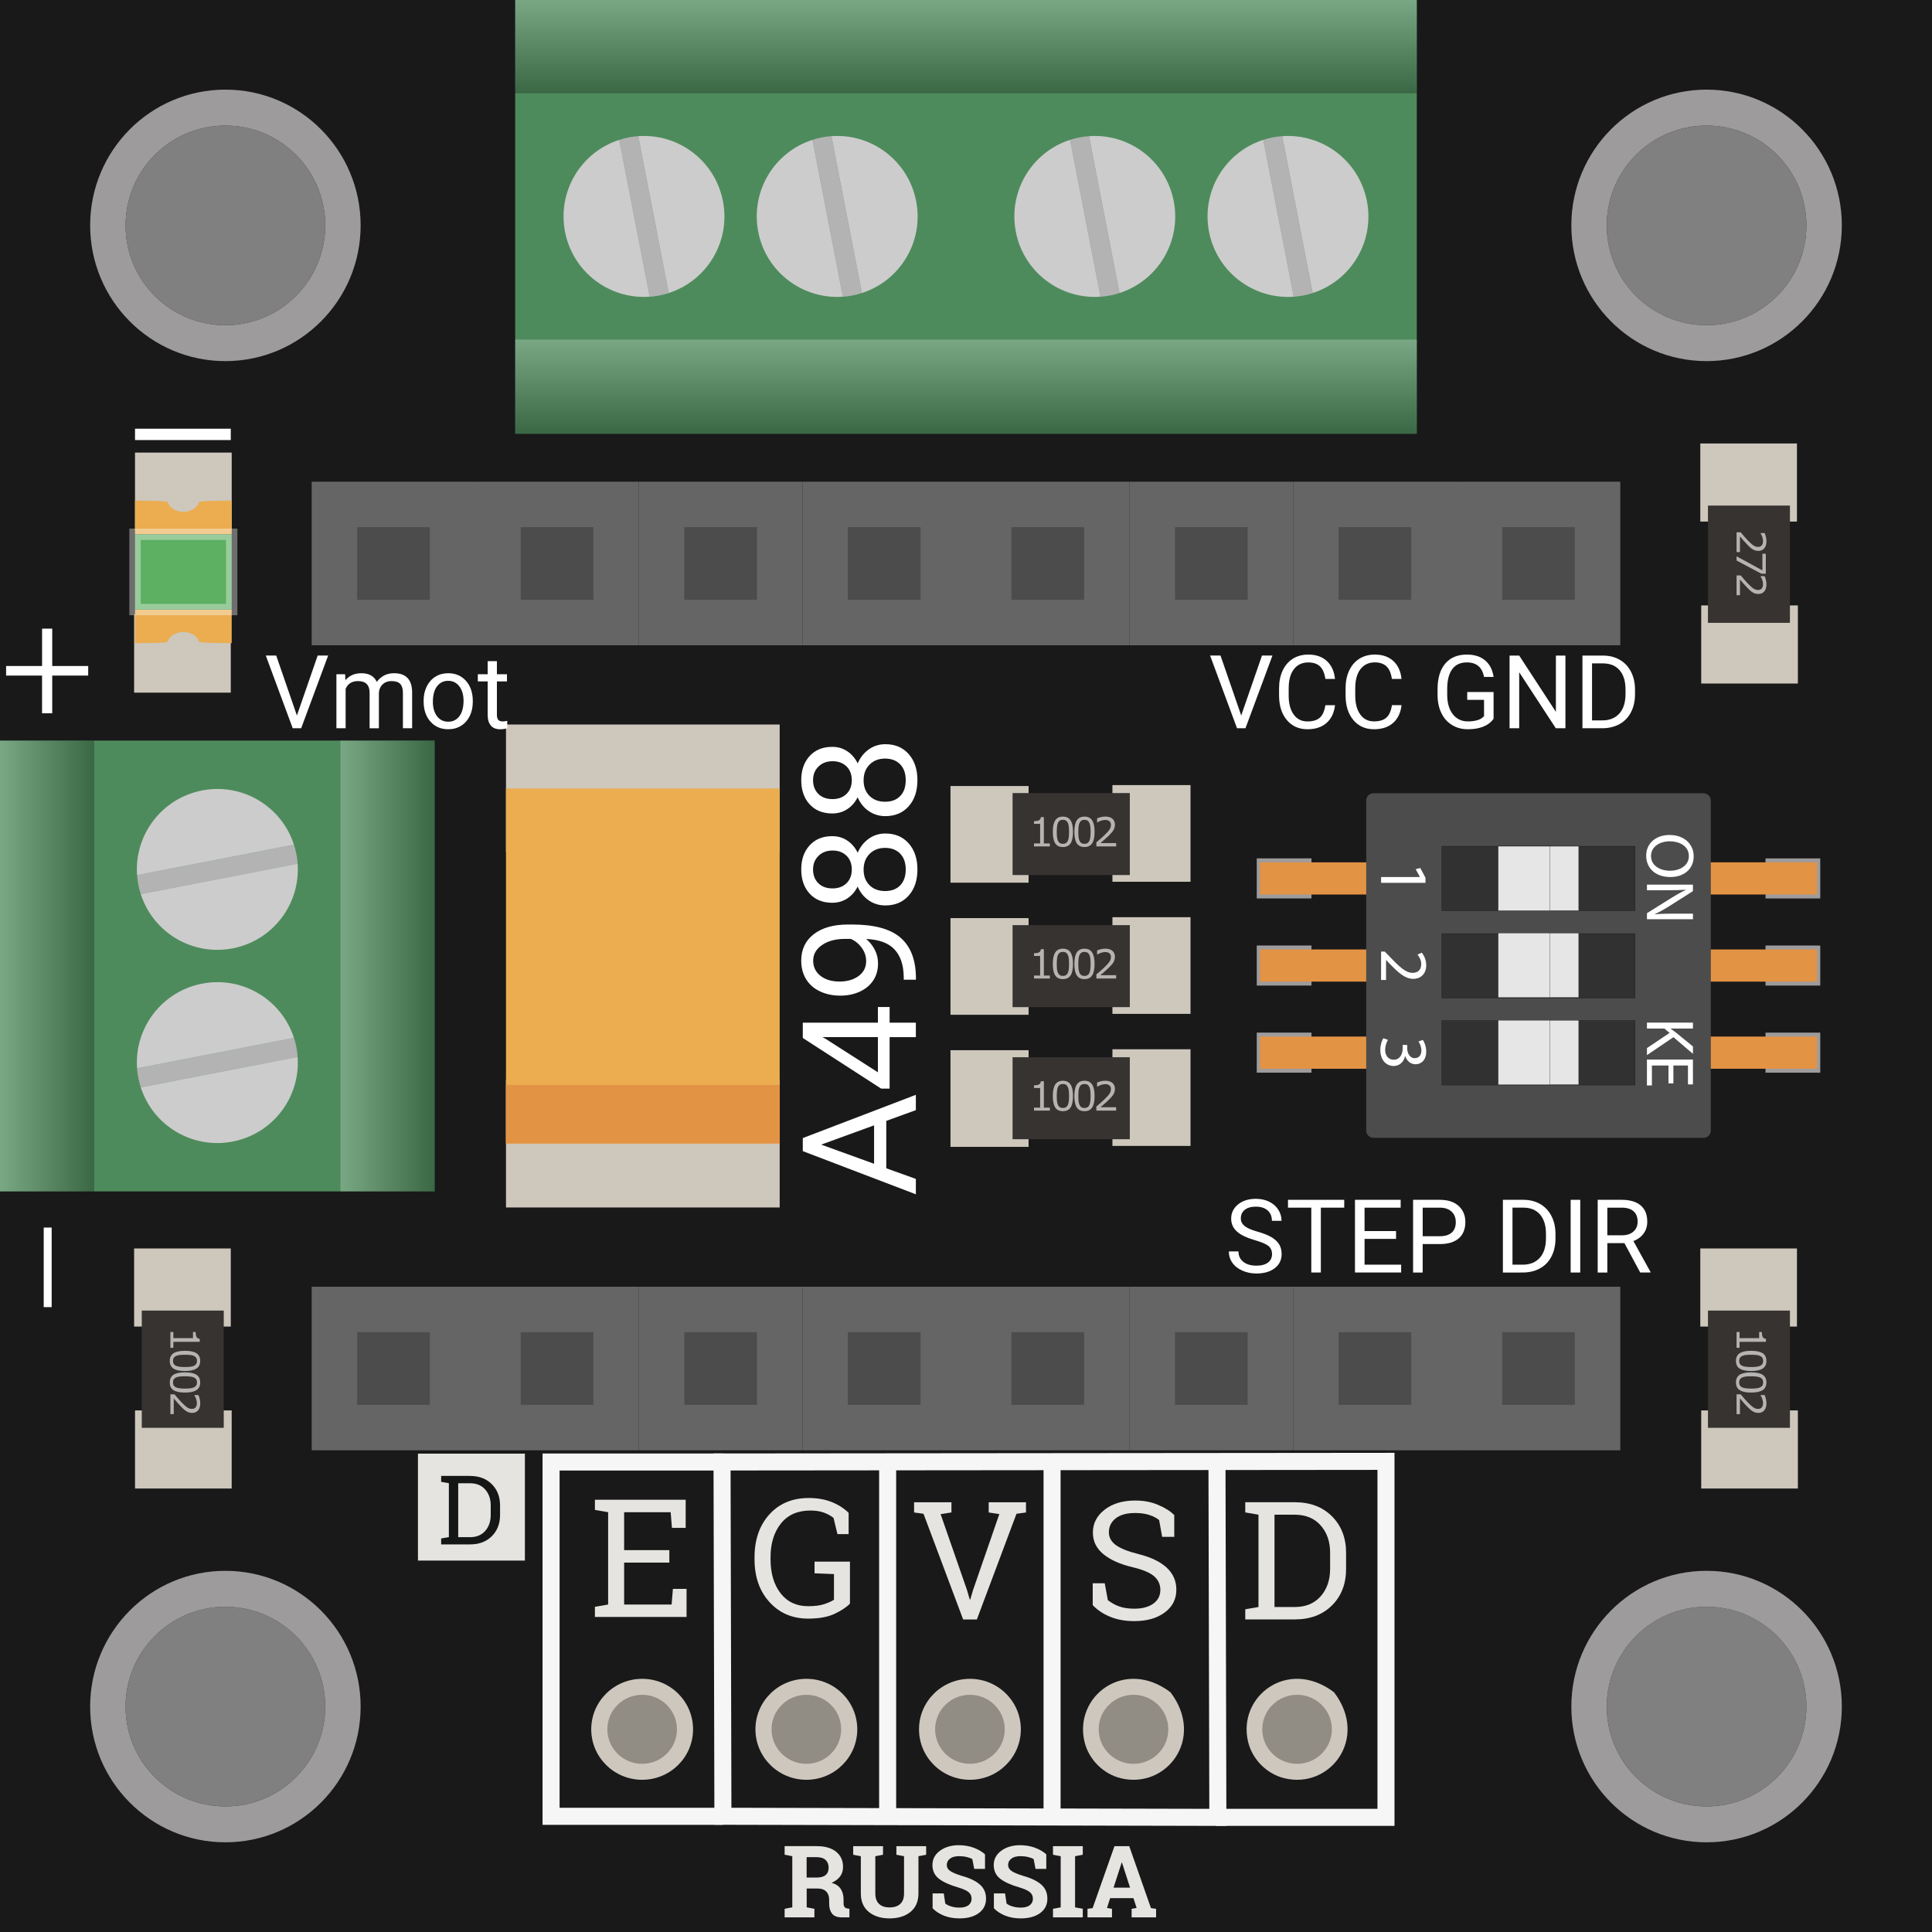 <?xml version="1.0" encoding="utf-8"?>
<!-- Generator: Adobe Illustrator 22.1.0, SVG Export Plug-In . SVG Version: 6.00 Build 0)  -->
<svg version="1.1" xmlns="http://www.w3.org/2000/svg" xmlns:xlink="http://www.w3.org/1999/xlink" x="0px" y="0px"
	 viewBox="0 0 85.04 85.04" style="enable-background:new 0 0 85.04 85.04;" xml:space="preserve">
<rect x="0" y="0" width="85.04" height="85.04" fill="#808080" stroke="none"/>
<style type="text/css">
	.st0{fill:#19191A;}
	.st1{fill:#9E9B9C;}
	.st2{fill:#CDC7BC;}
	.st3{fill:#363331;}
	.st4{fill:#B5B4B3;}
	.st5{fill:#4C4C4C;}
	.st6{fill:#E39344;}
	.st7{fill:#313131;stroke:#0D0E0F;stroke-width:0.011;stroke-miterlimit:10;}
	.st8{fill:#E6E6E6;stroke:#0D0E0F;stroke-width:0.011;stroke-miterlimit:10;}
	.st9{fill:#FFFFFF;}
	.st10{fill:#4E8B5C;}
	.st11{opacity:0.5;fill:url(#SVGID_1_);}
	.st12{opacity:0.5;fill:url(#SVGID_2_);}
	.st13{fill:#B3B3B3;}
	.st14{fill:#CCCCCC;}
	.st15{opacity:0.5;fill:url(#SVGID_3_);}
	.st16{opacity:0.5;fill:url(#SVGID_4_);}
	.st17{fill:#666566;}
	.st18{fill:#EBAD4F;}
	.st19{display:none;}
	.st20{display:inline;fill:none;}
	.st21{display:inline;fill:#E39344;}
	.st22{opacity:0.5;fill:url(#SVGID_5_);}
	.st23{opacity:0.5;fill:url(#SVGID_6_);}
	.st24{display:none;fill:#D2D94E;stroke:#EFE94A;stroke-width:0.25;stroke-miterlimit:10;}
	.st25{fill:#5DAF61;}
	.st26{opacity:0.37;fill:none;stroke:#FFFFFF;stroke-width:0.5;stroke-miterlimit:10;}
	.st27{fill:none;stroke:#FFFFFF;stroke-width:0.5;stroke-miterlimit:10;}
	.st28{fill:#CEC7BD;}
	.st29{fill:#E5E4E0;}
	.st30{fill:#918C84;}
	.st31{fill:#151616;}
	.st32{fill:none;stroke:#F6F6F6;stroke-width:0.75;stroke-miterlimit:10;}
	.st33{fill:none;stroke:#FFFFFF;stroke-width:0.187;stroke-miterlimit:10;}
	.st34{fill:#FFFFFF;stroke:#0D0E0F;stroke-width:0.13;stroke-miterlimit:10;}
	.st35{fill:none;stroke:#FFFFFF;stroke-width:0.215;stroke-miterlimit:10;}
	.st36{fill:#0D0E0F;}
	.st37{fill:#E39344;stroke:#666566;stroke-width:0.023;stroke-miterlimit:10;}
	.st38{fill:#EBAD4F;stroke:#B3B3B3;stroke-width:0.025;stroke-miterlimit:10;}
	.st39{fill:none;stroke:#808080;stroke-width:0.011;stroke-miterlimit:10;}
</style>
<g id="Лицевая_сторона">
	<g>
		<path class="st0" d="M-0-0v85.04h85.04V-0H-0z M9.922,79.511
			c-2.428,0-4.395-1.967-4.395-4.393c0-2.428,1.967-4.395,4.395-4.395
			c2.426,0,4.393,1.967,4.393,4.395C14.315,77.545,12.348,79.511,9.922,79.511z
			 M9.922,14.315c-2.428,0-4.395-1.967-4.395-4.393c0-2.428,1.967-4.395,4.395-4.395
			c2.426,0,4.393,1.967,4.393,4.395C14.315,12.348,12.348,14.315,9.922,14.315z
			 M75.119,79.511c-2.428,0-4.395-1.967-4.395-4.393
			c0-2.428,1.967-4.395,4.395-4.395c2.426,0,4.393,1.967,4.393,4.395
			C79.511,77.545,77.545,79.511,75.119,79.511z M75.119,14.315
			c-2.428,0-4.395-1.967-4.395-4.393c0-2.428,1.967-4.395,4.395-4.395
			c2.426,0,4.393,1.967,4.393,4.395C79.511,12.348,77.545,14.315,75.119,14.315z"/>
		<path class="st1" d="M9.921,3.945c-3.288,0-5.953,2.675-5.953,5.975
			c0,3.3,2.665,5.975,5.953,5.975c3.288,0,5.953-2.675,5.953-5.975
			C15.874,6.621,13.209,3.945,9.921,3.945z M9.922,14.315
			c-2.428,0-4.395-1.967-4.395-4.393c0-2.428,1.967-4.395,4.395-4.395
			c2.426,0,4.393,1.967,4.393,4.395C14.315,12.348,12.348,14.315,9.922,14.315z"/>
		<path class="st1" d="M75.118,3.945c-3.288,0-5.953,2.675-5.953,5.975
			c0,3.3,2.665,5.975,5.953,5.975c3.288,0,5.953-2.675,5.953-5.975
			C81.071,6.621,78.406,3.945,75.118,3.945z M75.119,14.315
			c-2.428,0-4.395-1.967-4.395-4.393c0-2.428,1.967-4.395,4.395-4.395
			c2.426,0,4.393,1.967,4.393,4.395C79.511,12.348,77.545,14.315,75.119,14.315z"/>
		<path class="st1" d="M9.921,69.142c-3.288,0-5.953,2.675-5.953,5.975
			c0,3.3,2.665,5.975,5.953,5.975c3.288,0,5.953-2.675,5.953-5.975
			C15.874,71.818,13.209,69.142,9.921,69.142z M9.922,79.512
			c-2.428,0-4.395-1.967-4.395-4.393c0-2.428,1.967-4.395,4.395-4.395
			c2.426,0,4.393,1.967,4.393,4.395C14.315,77.545,12.348,79.512,9.922,79.512z"/>
		<path class="st1" d="M75.118,69.142c-3.288,0-5.953,2.675-5.953,5.975
			c0,3.3,2.665,5.975,5.953,5.975c3.288,0,5.953-2.675,5.953-5.975
			C81.071,71.818,78.406,69.142,75.118,69.142z M75.119,79.512
			c-2.428,0-4.395-1.967-4.395-4.393c0-2.428,1.967-4.395,4.395-4.395
			c2.426,0,4.393,1.967,4.393,4.395C79.511,77.545,77.545,79.512,75.119,79.512z"/>
	</g>
	<g>
		<g id="XMLID_33_">
			<g>
				<rect x="74.841" y="19.52" class="st2" width="4.255" height="3.438"/>
			</g>
		</g>
		<g id="XMLID_32_">
			<g>
				<rect x="74.882" y="26.649" class="st2" width="4.255" height="3.438"/>
			</g>
		</g>
		<g id="XMLID_31_">
			<g>
				<rect x="75.179" y="22.254" class="st3" width="3.608" height="5.161"/>
			</g>
		</g>
		<g>
			<path class="st4" d="M76.438,24.302v-0.871h0.182c0.051,0.061,0.104,0.121,0.155,0.182
				c0.052,0.061,0.103,0.117,0.154,0.169c0.107,0.111,0.192,0.187,0.256,0.228
				s0.131,0.062,0.204,0.062c0.066,0,0.119-0.022,0.156-0.066
				c0.039-0.044,0.057-0.105,0.057-0.185c0-0.052-0.008-0.109-0.027-0.17
				c-0.018-0.061-0.047-0.121-0.084-0.179v-0.009h0.182
				c0.02,0.041,0.038,0.096,0.055,0.164c0.018,0.068,0.025,0.134,0.025,0.198
				c0,0.132-0.032,0.235-0.096,0.311c-0.063,0.075-0.15,0.112-0.259,0.112
				c-0.049,0-0.095-0.006-0.138-0.019c-0.041-0.013-0.082-0.031-0.12-0.055
				c-0.036-0.022-0.071-0.049-0.105-0.079s-0.073-0.067-0.114-0.11
				c-0.061-0.062-0.119-0.125-0.176-0.191c-0.057-0.065-0.109-0.127-0.158-0.184
				v0.692H76.438z"/>
			<path class="st4" d="M77.532,25.254L76.438,24.671v-0.185l1.137,0.62v-0.733h0.15v0.88
				H77.532z"/>
			<path class="st4" d="M76.438,26.199V25.328h0.182c0.051,0.061,0.104,0.121,0.155,0.182
				c0.052,0.061,0.103,0.117,0.154,0.169c0.107,0.111,0.192,0.187,0.256,0.228
				s0.131,0.062,0.204,0.062c0.066,0,0.119-0.022,0.156-0.066
				c0.039-0.044,0.057-0.105,0.057-0.185c0-0.052-0.008-0.109-0.027-0.17
				c-0.018-0.061-0.047-0.121-0.084-0.179v-0.009h0.182
				c0.02,0.041,0.038,0.096,0.055,0.164c0.018,0.068,0.025,0.134,0.025,0.198
				c0,0.132-0.032,0.235-0.096,0.311c-0.063,0.075-0.15,0.112-0.259,0.112
				c-0.049,0-0.095-0.006-0.138-0.019c-0.041-0.013-0.082-0.031-0.12-0.055
				c-0.036-0.022-0.071-0.049-0.105-0.079s-0.073-0.067-0.114-0.11
				c-0.061-0.062-0.119-0.125-0.176-0.191c-0.057-0.065-0.109-0.127-0.158-0.184
				v0.692H76.438z"/>
		</g>
	</g>
	<g>
		<g id="XMLID_11_">
			<g>
				<rect x="41.837" y="40.412" class="st2" width="3.438" height="4.255"/>
			</g>
		</g>
		<g id="XMLID_10_">
			<g>
				<rect x="48.965" y="40.372" class="st2" width="3.438" height="4.255"/>
			</g>
		</g>
		<g id="XMLID_7_">
			<g>
				<rect x="44.57" y="40.722" class="st3" width="5.161" height="3.608"/>
			</g>
		</g>
		<g>
			<path class="st4" d="M46.211,43.071h-0.697v-0.131h0.269v-0.863h-0.269v-0.117
				c0.037,0,0.076-0.003,0.117-0.009s0.072-0.015,0.094-0.026
				c0.027-0.014,0.048-0.033,0.062-0.055c0.016-0.022,0.025-0.052,0.027-0.09
				h0.134v1.16h0.263V43.071z"/>
			<path class="st4" d="M47.23,42.427c0,0.231-0.035,0.401-0.107,0.509
				s-0.186,0.162-0.338,0.162c-0.154,0-0.267-0.055-0.338-0.164
				c-0.071-0.11-0.106-0.278-0.106-0.505c0-0.229,0.036-0.398,0.108-0.507
				c0.071-0.109,0.184-0.164,0.336-0.164c0.154,0,0.268,0.056,0.339,0.167
				S47.23,42.203,47.23,42.427z M47.004,42.819
				c0.02-0.047,0.033-0.102,0.041-0.165c0.007-0.063,0.01-0.139,0.01-0.228
				c0-0.087-0.003-0.164-0.01-0.228c-0.008-0.064-0.021-0.119-0.043-0.164
				c-0.02-0.044-0.047-0.078-0.082-0.101s-0.08-0.034-0.135-0.034
				c-0.054,0-0.099,0.011-0.134,0.034c-0.036,0.022-0.063,0.057-0.085,0.102
				c-0.02,0.042-0.032,0.098-0.039,0.167c-0.008,0.068-0.012,0.144-0.012,0.226
				c0,0.09,0.004,0.165,0.01,0.226s0.02,0.115,0.041,0.163
				c0.019,0.045,0.046,0.079,0.08,0.103c0.035,0.024,0.082,0.036,0.139,0.036
				c0.055,0,0.1-0.011,0.135-0.034C46.956,42.899,46.984,42.865,47.004,42.819z"/>
			<path class="st4" d="M48.18,42.427c0,0.231-0.036,0.401-0.108,0.509
				s-0.185,0.162-0.337,0.162c-0.154,0-0.268-0.055-0.338-0.164
				c-0.072-0.11-0.107-0.278-0.107-0.505c0-0.229,0.036-0.398,0.108-0.507
				c0.071-0.109,0.185-0.164,0.337-0.164c0.154,0,0.268,0.056,0.338,0.167
				C48.145,42.035,48.18,42.203,48.18,42.427z M47.952,42.819
				c0.021-0.047,0.034-0.102,0.041-0.165C48,42.591,48.004,42.516,48.004,42.427
				c0-0.087-0.004-0.164-0.011-0.228s-0.021-0.119-0.042-0.164
				c-0.02-0.044-0.047-0.078-0.082-0.101s-0.08-0.034-0.135-0.034
				s-0.1,0.011-0.135,0.034s-0.062,0.057-0.084,0.102
				c-0.02,0.042-0.033,0.098-0.04,0.167c-0.007,0.068-0.011,0.144-0.011,0.226
				c0,0.09,0.003,0.165,0.01,0.226c0.006,0.061,0.02,0.115,0.041,0.163
				c0.018,0.045,0.045,0.079,0.08,0.103c0.035,0.024,0.081,0.036,0.139,0.036
				c0.055,0,0.1-0.011,0.135-0.034S47.933,42.865,47.952,42.819z"/>
			<path class="st4" d="M49.129,43.071h-0.871v-0.181c0.061-0.052,0.121-0.104,0.183-0.156
				c0.061-0.052,0.117-0.103,0.169-0.154c0.111-0.107,0.188-0.192,0.229-0.256
				c0.041-0.063,0.061-0.131,0.061-0.204c0-0.067-0.021-0.119-0.066-0.157
				c-0.043-0.038-0.105-0.057-0.184-0.057c-0.053,0-0.109,0.009-0.17,0.027
				c-0.062,0.019-0.121,0.047-0.18,0.085h-0.009v-0.182
				c0.041-0.02,0.096-0.039,0.164-0.055c0.068-0.017,0.134-0.025,0.198-0.025
				c0.132,0,0.235,0.032,0.311,0.096c0.074,0.063,0.112,0.15,0.112,0.259
				c0,0.049-0.007,0.095-0.019,0.137c-0.013,0.042-0.031,0.083-0.055,0.121
				c-0.023,0.036-0.049,0.071-0.08,0.105c-0.029,0.034-0.066,0.073-0.109,0.115
				c-0.062,0.061-0.125,0.119-0.191,0.176c-0.065,0.057-0.127,0.109-0.184,0.158h0.691
				V43.071z"/>
		</g>
	</g>
	<g>
		<g id="XMLID_14_">
			<g>
				<rect x="41.837" y="34.598" class="st2" width="3.438" height="4.255"/>
			</g>
		</g>
		<g id="XMLID_13_">
			<g>
				<rect x="48.965" y="34.557" class="st2" width="3.438" height="4.255"/>
			</g>
		</g>
		<g id="XMLID_12_">
			<g>
				<rect x="44.57" y="34.908" class="st3" width="5.161" height="3.608"/>
			</g>
		</g>
		<g>
			<path class="st4" d="M46.211,37.257h-0.697v-0.131h0.269v-0.863h-0.269v-0.117
				c0.037,0,0.076-0.003,0.117-0.009s0.072-0.015,0.094-0.026
				c0.027-0.014,0.048-0.033,0.062-0.055c0.016-0.022,0.025-0.052,0.027-0.09
				h0.134v1.16h0.263V37.257z"/>
			<path class="st4" d="M47.23,36.613c0,0.231-0.035,0.401-0.107,0.509
				s-0.186,0.162-0.338,0.162c-0.154,0-0.267-0.055-0.338-0.164
				c-0.071-0.11-0.106-0.278-0.106-0.505c0-0.229,0.036-0.398,0.108-0.507
				c0.071-0.109,0.184-0.164,0.336-0.164c0.154,0,0.268,0.056,0.339,0.167
				S47.23,36.389,47.23,36.613z M47.004,37.005
				c0.02-0.047,0.033-0.102,0.041-0.165c0.007-0.063,0.01-0.139,0.01-0.228
				c0-0.087-0.003-0.164-0.01-0.228c-0.008-0.064-0.021-0.119-0.043-0.164
				c-0.02-0.044-0.047-0.078-0.082-0.101s-0.08-0.034-0.135-0.034
				c-0.054,0-0.099,0.011-0.134,0.034c-0.036,0.022-0.063,0.057-0.085,0.102
				c-0.02,0.042-0.032,0.098-0.039,0.167c-0.008,0.068-0.012,0.144-0.012,0.226
				c0,0.09,0.004,0.165,0.01,0.226s0.02,0.115,0.041,0.163
				c0.019,0.045,0.046,0.079,0.08,0.103c0.035,0.024,0.082,0.036,0.139,0.036
				c0.055,0,0.1-0.011,0.135-0.034C46.956,37.085,46.984,37.051,47.004,37.005z"/>
			<path class="st4" d="M48.18,36.613c0,0.231-0.036,0.401-0.108,0.509
				s-0.185,0.162-0.337,0.162c-0.154,0-0.268-0.055-0.338-0.164
				c-0.072-0.11-0.107-0.278-0.107-0.505c0-0.229,0.036-0.398,0.108-0.507
				c0.071-0.109,0.185-0.164,0.337-0.164c0.154,0,0.268,0.056,0.338,0.167
				C48.145,36.221,48.18,36.389,48.18,36.613z M47.952,37.005
				c0.021-0.047,0.034-0.102,0.041-0.165C48,36.777,48.004,36.702,48.004,36.613
				c0-0.087-0.004-0.164-0.011-0.228s-0.021-0.119-0.042-0.164
				c-0.02-0.044-0.047-0.078-0.082-0.101s-0.08-0.034-0.135-0.034
				s-0.1,0.011-0.135,0.034s-0.062,0.057-0.084,0.102
				c-0.02,0.042-0.033,0.098-0.04,0.167c-0.007,0.068-0.011,0.144-0.011,0.226
				c0,0.09,0.003,0.165,0.01,0.226c0.006,0.061,0.02,0.115,0.041,0.163
				c0.018,0.045,0.045,0.079,0.08,0.103c0.035,0.024,0.081,0.036,0.139,0.036
				c0.055,0,0.1-0.011,0.135-0.034S47.933,37.051,47.952,37.005z"/>
			<path class="st4" d="M49.129,37.257h-0.871v-0.181c0.061-0.052,0.121-0.104,0.183-0.156
				c0.061-0.052,0.117-0.103,0.169-0.154c0.111-0.107,0.188-0.192,0.229-0.256
				c0.041-0.063,0.061-0.131,0.061-0.204c0-0.067-0.021-0.119-0.066-0.157
				c-0.043-0.038-0.105-0.057-0.184-0.057c-0.053,0-0.109,0.009-0.17,0.027
				c-0.062,0.019-0.121,0.047-0.18,0.085h-0.009v-0.182
				c0.041-0.02,0.096-0.039,0.164-0.055c0.068-0.017,0.134-0.025,0.198-0.025
				c0.132,0,0.235,0.032,0.311,0.096c0.074,0.063,0.112,0.15,0.112,0.259
				c0,0.049-0.007,0.095-0.019,0.137c-0.013,0.042-0.031,0.083-0.055,0.121
				c-0.023,0.036-0.049,0.071-0.08,0.105c-0.029,0.034-0.066,0.073-0.109,0.115
				c-0.062,0.061-0.125,0.119-0.191,0.176c-0.065,0.057-0.127,0.109-0.184,0.158h0.691
				V37.257z"/>
		</g>
	</g>
	<g>
		<g id="XMLID_17_">
			<g>
				<rect x="41.837" y="46.226" class="st2" width="3.438" height="4.255"/>
			</g>
		</g>
		<g id="XMLID_16_">
			<g>
				<rect x="48.965" y="46.185" class="st2" width="3.438" height="4.255"/>
			</g>
		</g>
		<g id="XMLID_15_">
			<g>
				<rect x="44.57" y="46.536" class="st3" width="5.161" height="3.608"/>
			</g>
		</g>
		<g>
			<path class="st4" d="M46.211,48.885h-0.697v-0.132h0.269V47.891h-0.269v-0.117
				c0.037,0,0.076-0.004,0.117-0.01s0.072-0.015,0.094-0.026
				c0.027-0.014,0.048-0.032,0.062-0.055c0.016-0.022,0.025-0.052,0.027-0.09
				h0.134v1.16h0.263V48.885z"/>
			<path class="st4" d="M47.23,48.24c0,0.231-0.035,0.401-0.107,0.509
				c-0.072,0.108-0.186,0.162-0.338,0.162c-0.154,0-0.267-0.055-0.338-0.164
				s-0.106-0.277-0.106-0.505c0-0.229,0.036-0.397,0.108-0.507
				c0.071-0.109,0.184-0.164,0.336-0.164c0.154,0,0.268,0.056,0.339,0.167
				C47.195,47.849,47.23,48.017,47.23,48.24z M47.004,48.633
				c0.02-0.047,0.033-0.102,0.041-0.164c0.007-0.063,0.01-0.14,0.01-0.229
				c0-0.087-0.003-0.163-0.01-0.228c-0.008-0.064-0.021-0.119-0.043-0.164
				c-0.02-0.045-0.047-0.078-0.082-0.101s-0.08-0.034-0.135-0.034
				c-0.054,0-0.099,0.012-0.134,0.034c-0.036,0.022-0.063,0.057-0.085,0.102
				c-0.02,0.043-0.032,0.099-0.039,0.167c-0.008,0.068-0.012,0.144-0.012,0.226
				c0,0.09,0.004,0.165,0.01,0.226s0.02,0.115,0.041,0.163
				c0.019,0.045,0.046,0.079,0.08,0.103c0.035,0.023,0.082,0.035,0.139,0.035
				c0.055,0,0.1-0.011,0.135-0.033C46.956,48.713,46.984,48.679,47.004,48.633z"/>
			<path class="st4" d="M48.18,48.24c0,0.231-0.036,0.401-0.108,0.509
				c-0.072,0.108-0.185,0.162-0.337,0.162c-0.154,0-0.268-0.055-0.338-0.164
				c-0.072-0.109-0.107-0.277-0.107-0.505c0-0.229,0.036-0.397,0.108-0.507
				c0.071-0.109,0.185-0.164,0.337-0.164c0.154,0,0.268,0.056,0.338,0.167
				C48.145,47.849,48.18,48.017,48.18,48.24z M47.952,48.633
				c0.021-0.047,0.034-0.102,0.041-0.164C48,48.405,48.004,48.329,48.004,48.24
				c0-0.087-0.004-0.163-0.011-0.228s-0.021-0.119-0.042-0.164
				c-0.02-0.045-0.047-0.078-0.082-0.101s-0.08-0.034-0.135-0.034
				s-0.1,0.012-0.135,0.034s-0.062,0.057-0.084,0.102
				c-0.02,0.043-0.033,0.099-0.04,0.167s-0.011,0.144-0.011,0.226
				c0,0.09,0.003,0.165,0.01,0.226c0.006,0.061,0.02,0.115,0.041,0.163
				c0.018,0.045,0.045,0.079,0.08,0.103s0.081,0.035,0.139,0.035
				c0.055,0,0.1-0.011,0.135-0.033S47.933,48.679,47.952,48.633z"/>
			<path class="st4" d="M49.129,48.885h-0.871v-0.181c0.061-0.052,0.121-0.104,0.183-0.156
				c0.061-0.052,0.117-0.103,0.169-0.154c0.111-0.107,0.188-0.192,0.229-0.256
				c0.041-0.062,0.061-0.131,0.061-0.204c0-0.066-0.021-0.119-0.066-0.156
				c-0.043-0.038-0.105-0.057-0.184-0.057c-0.053,0-0.109,0.009-0.17,0.027
				c-0.062,0.019-0.121,0.047-0.18,0.085h-0.009v-0.182
				c0.041-0.021,0.096-0.039,0.164-0.056s0.134-0.025,0.198-0.025
				c0.132,0,0.235,0.032,0.311,0.096c0.074,0.063,0.112,0.15,0.112,0.259
				c0,0.049-0.007,0.095-0.019,0.138c-0.013,0.042-0.031,0.082-0.055,0.12
				c-0.023,0.036-0.049,0.071-0.08,0.105c-0.029,0.034-0.066,0.073-0.109,0.115
				c-0.062,0.061-0.125,0.119-0.191,0.176c-0.065,0.057-0.127,0.109-0.184,0.157h0.691
				V48.885z"/>
		</g>
	</g>
	<g>
		<g id="XMLID_3_">
			<g>
				<rect x="74.841" y="54.953" class="st2" width="4.255" height="3.438"/>
			</g>
		</g>
		<g id="XMLID_2_">
			<g>
				<rect x="74.882" y="62.082" class="st2" width="4.255" height="3.438"/>
			</g>
		</g>
		<g id="XMLID_1_">
			<g>
				<rect x="75.179" y="57.687" class="st3" width="3.608" height="5.161"/>
			</g>
		</g>
		<g>
			<path class="st4" d="M76.438,59.327v-0.696h0.132v0.268h0.862v-0.268h0.117
				c0,0.035,0.004,0.074,0.01,0.116s0.015,0.073,0.026,0.095
				c0.015,0.025,0.032,0.047,0.055,0.062s0.052,0.023,0.09,0.025v0.135h-1.16
				v0.263H76.438z"/>
			<path class="st4" d="M77.082,60.348c-0.23,0-0.4-0.037-0.509-0.109
				s-0.162-0.184-0.162-0.336c0-0.154,0.055-0.268,0.164-0.339
				c0.11-0.071,0.278-0.106,0.505-0.106c0.229,0,0.398,0.035,0.507,0.107
				c0.109,0.072,0.164,0.185,0.164,0.338c0,0.154-0.056,0.267-0.167,0.338
				C77.474,60.312,77.307,60.348,77.082,60.348z M76.689,60.119
				c0.047,0.021,0.102,0.035,0.164,0.041c0.064,0.008,0.14,0.012,0.229,0.012
				c0.088,0,0.164-0.004,0.229-0.012c0.064-0.006,0.119-0.021,0.164-0.041
				c0.044-0.021,0.078-0.048,0.1-0.083c0.023-0.034,0.034-0.079,0.034-0.134
				s-0.011-0.1-0.034-0.135c-0.021-0.035-0.057-0.063-0.102-0.084
				c-0.043-0.02-0.098-0.033-0.167-0.041c-0.068-0.007-0.144-0.01-0.226-0.01
				c-0.09,0-0.165,0.002-0.226,0.009s-0.114,0.021-0.163,0.041
				c-0.045,0.019-0.078,0.046-0.102,0.081c-0.024,0.034-0.036,0.08-0.036,0.139
				c0,0.054,0.011,0.099,0.034,0.135C76.609,60.072,76.645,60.1,76.689,60.119z"/>
			<path class="st4" d="M77.082,61.296c-0.23,0-0.4-0.036-0.509-0.108
				s-0.162-0.185-0.162-0.337c0-0.154,0.055-0.267,0.164-0.339
				c0.11-0.07,0.278-0.105,0.505-0.105c0.229,0,0.398,0.035,0.507,0.107
				c0.109,0.072,0.164,0.184,0.164,0.337c0,0.154-0.056,0.267-0.167,0.339
				C77.474,61.26,77.307,61.296,77.082,61.296z M76.689,61.068
				c0.047,0.021,0.102,0.034,0.164,0.041c0.064,0.008,0.14,0.011,0.229,0.011
				c0.088,0,0.164-0.003,0.229-0.011c0.064-0.007,0.119-0.021,0.164-0.042
				c0.044-0.021,0.078-0.048,0.1-0.083c0.023-0.034,0.034-0.079,0.034-0.134
				c0-0.054-0.011-0.099-0.034-0.134c-0.021-0.036-0.057-0.064-0.102-0.085
				c-0.043-0.02-0.098-0.032-0.167-0.04c-0.068-0.008-0.144-0.011-0.226-0.011
				c-0.09,0-0.165,0.003-0.226,0.009c-0.061,0.007-0.114,0.021-0.163,0.041
				c-0.045,0.02-0.078,0.047-0.102,0.081c-0.024,0.034-0.036,0.081-0.036,0.139
				c0,0.054,0.011,0.099,0.034,0.135C76.609,61.021,76.645,61.049,76.689,61.068z"/>
			<path class="st4" d="M76.438,62.246V61.375h0.182c0.051,0.061,0.104,0.121,0.155,0.182
				s0.103,0.117,0.154,0.17c0.107,0.11,0.192,0.186,0.256,0.227
				s0.131,0.062,0.204,0.062c0.066,0,0.119-0.022,0.156-0.066
				c0.039-0.045,0.057-0.105,0.057-0.186c0-0.052-0.008-0.108-0.027-0.17
				c-0.018-0.061-0.047-0.121-0.084-0.179V61.406h0.182
				c0.02,0.041,0.038,0.096,0.055,0.164c0.018,0.068,0.025,0.135,0.025,0.198
				c0,0.132-0.032,0.235-0.096,0.311s-0.15,0.112-0.259,0.112
				c-0.049,0-0.095-0.006-0.138-0.019c-0.041-0.013-0.082-0.03-0.12-0.056
				c-0.036-0.021-0.071-0.049-0.105-0.078C77,62.008,76.961,61.972,76.92,61.929
				c-0.061-0.062-0.119-0.126-0.176-0.191s-0.109-0.127-0.158-0.185v0.693H76.438z"/>
		</g>
	</g>
	<g>
		<g id="XMLID_6_">
			<g>
				<rect x="5.903" y="54.953" class="st2" width="4.255" height="3.438"/>
			</g>
		</g>
		<g id="XMLID_5_">
			<g>
				<rect x="5.943" y="62.082" class="st2" width="4.255" height="3.438"/>
			</g>
		</g>
		<g id="XMLID_4_">
			<g>
				<rect x="6.241" y="57.687" class="st3" width="3.608" height="5.161"/>
			</g>
		</g>
		<g>
			<path class="st4" d="M7.5,59.327v-0.696h0.131v0.268h0.863v-0.268h0.117
				c0,0.035,0.003,0.074,0.009,0.116s0.015,0.073,0.026,0.095
				c0.014,0.025,0.033,0.047,0.055,0.062c0.022,0.016,0.052,0.023,0.09,0.025
				v0.135H7.631v0.263H7.5z"/>
			<path class="st4" d="M8.144,60.348c-0.231,0-0.401-0.037-0.509-0.109
				s-0.162-0.184-0.162-0.336c0-0.154,0.055-0.268,0.164-0.339
				c0.11-0.071,0.278-0.106,0.505-0.106c0.229,0,0.398,0.035,0.507,0.107
				C8.758,59.637,8.812,59.749,8.812,59.902c0,0.154-0.056,0.267-0.167,0.338
				S8.368,60.348,8.144,60.348z M7.751,60.119c0.047,0.021,0.102,0.035,0.165,0.041
				c0.063,0.008,0.139,0.012,0.228,0.012c0.087,0,0.164-0.004,0.228-0.012
				c0.064-0.006,0.119-0.021,0.164-0.041c0.044-0.021,0.078-0.048,0.101-0.083
				c0.022-0.034,0.034-0.079,0.034-0.134s-0.011-0.1-0.034-0.135
				s-0.057-0.063-0.102-0.084c-0.042-0.02-0.098-0.033-0.167-0.041
				c-0.068-0.007-0.144-0.01-0.226-0.01c-0.09,0-0.165,0.002-0.226,0.009
				s-0.115,0.021-0.163,0.041c-0.045,0.019-0.079,0.046-0.103,0.081
				c-0.024,0.034-0.036,0.08-0.036,0.139c0,0.054,0.011,0.099,0.034,0.135
				C7.671,60.072,7.706,60.1,7.751,60.119z"/>
			<path class="st4" d="M8.144,61.296c-0.231,0-0.401-0.036-0.509-0.108
				s-0.162-0.185-0.162-0.337c0-0.154,0.055-0.267,0.164-0.339
				C7.747,60.441,7.915,60.406,8.142,60.406c0.229,0,0.398,0.035,0.507,0.107
				C8.758,60.586,8.812,60.697,8.812,60.851c0,0.154-0.056,0.267-0.167,0.339
				C8.535,61.26,8.368,61.296,8.144,61.296z M7.751,61.068
				c0.047,0.021,0.102,0.034,0.165,0.041c0.063,0.008,0.139,0.011,0.228,0.011
				c0.087,0,0.164-0.003,0.228-0.011c0.064-0.007,0.119-0.021,0.164-0.042
				c0.044-0.021,0.078-0.048,0.101-0.083c0.022-0.034,0.034-0.079,0.034-0.134
				c0-0.054-0.011-0.099-0.034-0.134c-0.022-0.036-0.057-0.064-0.102-0.085
				c-0.042-0.02-0.098-0.032-0.167-0.04c-0.068-0.008-0.144-0.011-0.226-0.011
				c-0.09,0-0.165,0.003-0.226,0.009c-0.061,0.007-0.115,0.021-0.163,0.041
				c-0.045,0.02-0.079,0.047-0.103,0.081c-0.024,0.034-0.036,0.081-0.036,0.139
				c0,0.054,0.011,0.099,0.034,0.135S7.706,61.049,7.751,61.068z"/>
			<path class="st4" d="M7.5,62.246V61.375h0.181c0.052,0.061,0.104,0.121,0.156,0.182
				c0.052,0.061,0.103,0.117,0.154,0.17c0.107,0.11,0.192,0.186,0.256,0.227
				c0.063,0.041,0.131,0.062,0.204,0.062c0.067,0,0.119-0.022,0.157-0.066
				c0.038-0.045,0.057-0.105,0.057-0.186c0-0.052-0.009-0.108-0.027-0.17
				c-0.019-0.061-0.047-0.121-0.085-0.179V61.406h0.182
				c0.02,0.041,0.039,0.096,0.055,0.164c0.017,0.068,0.025,0.135,0.025,0.198
				c0,0.132-0.032,0.235-0.096,0.311s-0.15,0.112-0.259,0.112
				c-0.049,0-0.095-0.006-0.137-0.019c-0.042-0.013-0.083-0.03-0.121-0.056
				c-0.036-0.021-0.071-0.049-0.105-0.078c-0.034-0.031-0.073-0.067-0.115-0.11
				c-0.061-0.062-0.119-0.126-0.176-0.191s-0.109-0.127-0.158-0.185v0.693H7.5z"
				/>
		</g>
	</g>
	<g>
		<g>
			<path class="st5" d="M74.986,50.082H60.454c-0.175,0-0.317-0.142-0.317-0.317V35.234
				c0-0.175,0.142-0.317,0.317-0.317h14.532c0.175,0,0.317,0.142,0.317,0.317
				V49.766C75.302,49.941,75.161,50.082,74.986,50.082z"/>
		</g>
		<g>
			<g id="XMLID_36_">
				<g>
					<rect x="77.712" y="37.784" class="st1" width="2.409" height="1.763"/>
				</g>
			</g>
			<rect x="75.302" y="37.956" class="st6" width="4.677" height="1.417"/>
		</g>
		<g>
			<g id="XMLID_37_">
				<g>
					<rect x="77.712" y="41.619" class="st1" width="2.409" height="1.763"/>
				</g>
			</g>
			<rect x="75.302" y="41.791" class="st6" width="4.677" height="1.417"/>
		</g>
		<g>
			<g id="XMLID_38_">
				<g>
					<rect x="77.712" y="45.453" class="st1" width="2.409" height="1.763"/>
				</g>
			</g>
			<rect x="75.302" y="45.626" class="st6" width="4.677" height="1.417"/>
		</g>
		<g>
			<g id="XMLID_39_">
				<g>
					<rect x="55.318" y="45.452" class="st1" width="2.409" height="1.763"/>
				</g>
			</g>
			
				<rect x="55.46" y="45.626" transform="matrix(-1 -1.224647e-16 1.224647e-16 -1 115.597 92.669)" class="st6" width="4.677" height="1.417"/>
		</g>
		<g>
			<g id="XMLID_35_">
				<g>
					<rect x="55.318" y="41.618" class="st1" width="2.409" height="1.763"/>
				</g>
			</g>
			
				<rect x="55.46" y="41.791" transform="matrix(-1 -1.224647e-16 1.224647e-16 -1 115.597 84.999)" class="st6" width="4.677" height="1.417"/>
		</g>
		<g>
			<g id="XMLID_34_">
				<g>
					<rect x="55.318" y="37.783" class="st1" width="2.409" height="1.763"/>
				</g>
			</g>
			
				<rect x="55.46" y="37.956" transform="matrix(-1 -1.224647e-16 1.224647e-16 -1 115.597 77.33)" class="st6" width="4.677" height="1.417"/>
		</g>
		<g>
			<rect x="63.468" y="37.248" class="st7" width="8.504" height="2.835"/>
			<rect x="65.948" y="37.248" class="st8" width="3.543" height="2.835"/>
			<rect x="65.948" y="37.248" class="st8" width="2.268" height="2.835"/>
		</g>
		<g>
			<rect x="63.468" y="41.093" class="st7" width="8.504" height="2.835"/>
			<rect x="65.948" y="41.072" class="st8" width="3.543" height="2.835"/>
			<rect x="65.948" y="41.072" class="st8" width="2.268" height="2.835"/>
		</g>
		<g>
			<rect x="63.468" y="44.925" class="st7" width="8.504" height="2.835"/>
			<rect x="65.948" y="44.909" class="st8" width="3.543" height="2.835"/>
			<rect x="65.948" y="44.909" class="st8" width="2.268" height="2.835"/>
		</g>
		<g>
			<path class="st9" d="M73.526,38.604c-0.697,0-1.067-0.424-1.067-0.941
				c0-0.534,0.415-0.91,1.028-0.91c0.644,0,1.063,0.399,1.063,0.94
				C74.551,38.247,74.127,38.604,73.526,38.604z M73.493,37.032
				c-0.433,0-0.821,0.234-0.821,0.646c0,0.415,0.383,0.649,0.842,0.649
				c0.403,0,0.824-0.211,0.824-0.646C74.338,37.249,73.938,37.032,73.493,37.032z"/>
			<path class="st9" d="M72.492,38.94h2.025v0.285L73.493,39.875
				c-0.237,0.15-0.45,0.268-0.658,0.364l0.003,0.006
				c0.271-0.024,0.518-0.03,0.832-0.03h0.848v0.246h-2.025v-0.264l1.027-0.644
				c0.227-0.142,0.457-0.276,0.678-0.379l-0.004-0.009
				c-0.256,0.015-0.499,0.021-0.836,0.021h-0.865V38.94z"/>
		</g>
		<g>
			<path class="st9" d="M62.498,38.604v-0.006l-0.184-0.34l0.202-0.051l0.229,0.427v0.226
				h-1.954v-0.256H62.498z"/>
		</g>
		<g>
			<path class="st9" d="M60.791,41.886h0.162l0.201,0.207
				c0.476,0.499,0.729,0.725,1.022,0.728c0.198,0,0.382-0.097,0.382-0.388
				c0-0.178-0.09-0.325-0.166-0.415l0.188-0.084
				c0.113,0.135,0.197,0.327,0.197,0.553c0,0.421-0.288,0.599-0.567,0.599
				c-0.36,0-0.652-0.262-1.05-0.674l-0.144-0.156h-0.007v0.878h-0.219V41.886z"/>
		</g>
		<g>
			<path class="st9" d="M61.095,45.771c-0.048,0.075-0.124,0.25-0.124,0.433
				c0,0.34,0.217,0.445,0.379,0.442c0.273-0.003,0.391-0.25,0.391-0.505v-0.147
				h0.199v0.147c0,0.192,0.1,0.436,0.33,0.436c0.156,0,0.295-0.099,0.295-0.343
				c0-0.156-0.068-0.307-0.129-0.391l0.191-0.069
				c0.076,0.103,0.15,0.301,0.15,0.512c0,0.385-0.229,0.559-0.465,0.559
				c-0.201,0-0.373-0.12-0.461-0.36h-0.006
				c-0.048,0.24-0.229,0.436-0.502,0.436c-0.312,0-0.586-0.243-0.586-0.713
				c0-0.219,0.069-0.411,0.133-0.508L61.095,45.771z"/>
		</g>
		<g>
			<path class="st9" d="M74.518,45.012v0.262h-0.977v0.009
				c0.078,0.054,0.15,0.108,0.217,0.159l0.76,0.619v0.325l-0.859-0.733
				l-1.166,0.79v-0.31l0.995-0.667l-0.223-0.192h-0.772v-0.262H74.518z"/>
			<path class="st9" d="M73.441,47.687v-0.787h-0.73v0.878h-0.219v-1.14h2.025v1.094h-0.219
				v-0.832h-0.641v0.787H73.441z"/>
		</g>
	</g>
	<g>
		<rect x="22.677" y="-0.04" class="st10" width="19.843" height="19.134"/>
		
			<linearGradient id="SVGID_1_" gradientUnits="userSpaceOnUse" x1="-11.213" y1="-96.792" x2="-11.213" y2="-100.94" gradientTransform="matrix(-1 0 0 -1 21.386 -96.832)">
			<stop  offset="0" style="stop-color:#FFFFFF;stop-opacity:0.5"/>
			<stop  offset="1" style="stop-color:#000000;stop-opacity:0.5"/>
		</linearGradient>
		<rect x="22.677" y="-0.04" class="st11" width="19.843" height="4.148"/>
		
			<linearGradient id="SVGID_2_" gradientUnits="userSpaceOnUse" x1="-11.213" y1="-111.778" x2="-11.213" y2="-115.926" gradientTransform="matrix(-1 0 0 -1 21.386 -96.832)">
			<stop  offset="0" style="stop-color:#FFFFFF;stop-opacity:0.5"/>
			<stop  offset="1" style="stop-color:#000000;stop-opacity:0.5"/>
		</linearGradient>
		<rect x="22.677" y="14.946" class="st12" width="19.843" height="4.148"/>
		<g id="XMLID_9_">
			<g>
				<path class="st13" d="M37.938,12.898c-0.135,0.047-0.273,0.081-0.413,0.108
					c-0.139,0.027-0.28,0.047-0.423,0.055l-1.339-6.897L35.762,6.156
					c0.135-0.047,0.273-0.081,0.413-0.108c0.139-0.027,0.28-0.047,0.423-0.055
					l0.001,0.007L37.938,12.898z"/>
				<path class="st14" d="M37.938,12.898l-1.339-6.897L36.598,5.994
					c1.764-0.129,3.382,1.078,3.728,2.862
					C40.671,10.633,39.622,12.357,37.938,12.898z"/>
				<path class="st14" d="M35.763,6.163l1.339,6.897c-1.764,0.129-3.382-1.078-3.727-2.855
					c-0.346-1.784,0.702-3.508,2.386-4.049L35.763,6.163z"/>
			</g>
		</g>
		<g id="XMLID_8_">
			<g>
				<path class="st13" d="M29.434,12.898c-0.135,0.047-0.273,0.081-0.413,0.108
					c-0.139,0.027-0.28,0.047-0.423,0.055l-1.339-6.897l-0.001-0.007
					c0.135-0.047,0.273-0.081,0.413-0.108c0.139-0.027,0.28-0.047,0.423-0.055
					l0.001,0.007L29.434,12.898z"/>
				<path class="st14" d="M29.434,12.898l-1.339-6.897L28.094,5.994
					c1.764-0.129,3.382,1.078,3.728,2.862
					C32.167,10.633,31.118,12.357,29.434,12.898z"/>
				<path class="st14" d="M27.259,6.163l1.339,6.897c-1.764,0.129-3.382-1.078-3.727-2.855
					c-0.346-1.784,0.702-3.508,2.386-4.049L27.259,6.163z"/>
			</g>
		</g>
	</g>
	<g>
		<rect x="42.52" y="-0.04" class="st10" width="19.843" height="19.134"/>
		
			<linearGradient id="SVGID_3_" gradientUnits="userSpaceOnUse" x1="-31.055" y1="-96.792" x2="-31.055" y2="-100.94" gradientTransform="matrix(-1 0 0 -1 21.386 -96.832)">
			<stop  offset="0" style="stop-color:#FFFFFF;stop-opacity:0.5"/>
			<stop  offset="1" style="stop-color:#000000;stop-opacity:0.5"/>
		</linearGradient>
		<rect x="42.52" y="-0.04" class="st15" width="19.843" height="4.148"/>
		
			<linearGradient id="SVGID_4_" gradientUnits="userSpaceOnUse" x1="-31.055" y1="-111.778" x2="-31.055" y2="-115.926" gradientTransform="matrix(-1 0 0 -1 21.386 -96.832)">
			<stop  offset="0" style="stop-color:#FFFFFF;stop-opacity:0.5"/>
			<stop  offset="1" style="stop-color:#000000;stop-opacity:0.5"/>
		</linearGradient>
		<rect x="42.52" y="14.946" class="st16" width="19.843" height="4.148"/>
		<g id="XMLID_19_">
			<g>
				<path class="st13" d="M57.78,12.898c-0.135,0.047-0.273,0.081-0.413,0.108
					c-0.139,0.027-0.28,0.047-0.423,0.055l-1.339-6.897l-0.001-0.007
					c0.135-0.047,0.273-0.081,0.413-0.108c0.139-0.027,0.28-0.047,0.423-0.055
					l0.001,0.007L57.78,12.898z"/>
				<path class="st14" d="M57.78,12.898l-1.339-6.897L56.44,5.994
					c1.764-0.129,3.382,1.078,3.728,2.862
					C60.513,10.633,59.465,12.357,57.78,12.898z"/>
				<path class="st14" d="M55.606,6.163l1.339,6.897c-1.764,0.129-3.382-1.078-3.727-2.855
					c-0.346-1.784,0.702-3.508,2.386-4.049L55.606,6.163z"/>
			</g>
		</g>
		<g id="XMLID_18_">
			<g>
				<path class="st13" d="M49.276,12.898c-0.135,0.047-0.273,0.081-0.413,0.108
					c-0.139,0.027-0.28,0.047-0.423,0.055l-1.339-6.897l-0.001-0.007
					c0.135-0.047,0.273-0.081,0.413-0.108c0.139-0.027,0.28-0.047,0.423-0.055
					l0.001,0.007L49.276,12.898z"/>
				<path class="st14" d="M49.276,12.898l-1.339-6.897L47.936,5.994
					c1.764-0.129,3.382,1.078,3.728,2.862
					C52.009,10.633,50.961,12.357,49.276,12.898z"/>
				<path class="st14" d="M47.102,6.163l1.339,6.897c-1.764,0.129-3.382-1.078-3.727-2.855
					c-0.346-1.784,0.702-3.508,2.386-4.049L47.102,6.163z"/>
			</g>
		</g>
	</g>
	<g id="Колодка_8-13">
		<g>
			<rect x="14.72" y="57.637" class="st5" width="5.2" height="5.2"/>
			<path class="st17" d="M18.92,58.637v3.2h-3.2v-3.2H18.92 M20.92,56.637h-7.2
				v7.2h7.2V56.637L20.92,56.637z"/>
		</g>
		<g>
			<rect x="21.92" y="57.637" class="st5" width="5.2" height="5.2"/>
			<path class="st17" d="M26.12,58.637v3.2h-3.2v-3.2H26.12 M28.12,56.637h-7.2
				v7.2h7.2V56.637L28.12,56.637z"/>
		</g>
		<g>
			<rect x="29.12" y="57.637" class="st5" width="5.2" height="5.2"/>
			<path class="st17" d="M33.32,58.637v3.2h-3.2v-3.2H33.32 M35.32,56.637h-7.2
				v7.2h7.2V56.637L35.32,56.637z"/>
		</g>
		<g>
			<rect x="36.32" y="57.637" class="st5" width="5.2" height="5.2"/>
			<path class="st17" d="M40.52,58.637v3.2h-3.2v-3.2H40.52 M42.52,56.637h-7.2
				v7.2h7.2V56.637L42.52,56.637z"/>
		</g>
		<g>
			<rect x="43.52" y="57.637" class="st5" width="5.2" height="5.2"/>
			<path class="st17" d="M47.72,58.637v3.2h-3.2v-3.2H47.72 M49.72,56.637h-7.2
				v7.2h7.2V56.637L49.72,56.637z"/>
		</g>
		<g>
			<rect x="50.72" y="57.637" class="st5" width="5.2" height="5.2"/>
			<path class="st17" d="M54.92,58.637v3.2h-3.2v-3.2H54.92 M56.92,56.637h-7.2
				v7.2h7.2V56.637L56.92,56.637z"/>
		</g>
		<g>
			<rect x="57.92" y="57.637" class="st5" width="5.2" height="5.2"/>
			<path class="st17" d="M62.12,58.637v3.2h-3.2v-3.2H62.12 M64.12,56.637h-7.2
				v7.2h7.2V56.637L64.12,56.637z"/>
		</g>
		<g>
			<rect x="65.12" y="57.637" class="st5" width="5.199" height="5.2"/>
			<path class="st17" d="M69.32,58.637v3.2h-3.2v-3.2H69.32 M71.32,56.637h-7.2
				v7.2h7.2V56.637L71.32,56.637z"/>
		</g>
		<g>
			<rect x="14.72" y="22.204" class="st5" width="5.2" height="5.2"/>
			<path class="st17" d="M18.92,23.203v3.2h-3.2v-3.2H18.92 M20.92,21.203h-7.2
				v7.2h7.2V21.203L20.92,21.203z"/>
		</g>
		<g>
			<rect x="21.92" y="22.204" class="st5" width="5.2" height="5.2"/>
			<path class="st17" d="M26.12,23.203v3.2h-3.2v-3.2H26.12 M28.12,21.203h-7.2
				v7.2h7.2V21.203L28.12,21.203z"/>
		</g>
		<g>
			<rect x="29.12" y="22.204" class="st5" width="5.2" height="5.2"/>
			<path class="st17" d="M33.32,23.203v3.2h-3.2v-3.2H33.32 M35.32,21.203h-7.2
				v7.2h7.2V21.203L35.32,21.203z"/>
		</g>
		<g>
			<rect x="36.32" y="22.204" class="st5" width="5.2" height="5.2"/>
			<path class="st17" d="M40.52,23.203v3.2h-3.2v-3.2H40.52 M42.52,21.203h-7.2
				v7.2h7.2V21.203L42.52,21.203z"/>
		</g>
		<g>
			<rect x="43.52" y="22.204" class="st5" width="5.2" height="5.2"/>
			<path class="st17" d="M47.72,23.203v3.2h-3.2v-3.2H47.72 M49.72,21.203h-7.2
				v7.2h7.2V21.203L49.72,21.203z"/>
		</g>
		<g>
			<rect x="50.72" y="22.204" class="st5" width="5.2" height="5.2"/>
			<path class="st17" d="M54.92,23.203v3.2h-3.2v-3.2H54.92 M56.92,21.203h-7.2
				v7.2h7.2V21.203L56.92,21.203z"/>
		</g>
		<g>
			<rect x="57.92" y="22.204" class="st5" width="5.2" height="5.2"/>
			<path class="st17" d="M62.12,23.203v3.2h-3.2v-3.2H62.12 M64.12,21.203h-7.2
				v7.2h7.2V21.203L64.12,21.203z"/>
		</g>
		<g>
			<rect x="65.12" y="22.204" class="st5" width="5.199" height="5.2"/>
			<path class="st17" d="M69.32,23.203v3.2h-3.2v-3.2H69.32 M71.32,21.203h-7.2
				v7.2h7.2V21.203L71.32,21.203z"/>
		</g>
	</g>
	<g id="сглаживающий_конденсатор_1_">
		<rect x="22.272" y="31.89" class="st2" width="12.047" height="5.632"/>
		<rect x="22.272" y="47.517" class="st2" width="12.047" height="5.632"/>
		<rect x="22.272" y="34.706" class="st18" width="12.047" height="15.628"/>
		<rect x="22.272" y="47.759" class="st6" width="12.047" height="2.575"/>
		<g class="st19">
			<rect x="26.793" y="36.406" class="st20" width="3.051" height="9.212"/>
			<path class="st21" d="M29.188,43.973v1.46H28.981l-0.873-0.771
				c-0.132-0.114-0.239-0.192-0.322-0.236c-0.083-0.043-0.168-0.064-0.256-0.064
				c-0.118,0-0.215,0.035-0.292,0.105c-0.076,0.07-0.113,0.164-0.113,0.281
				c0,0.141,0.041,0.25,0.122,0.328s0.195,0.117,0.34,0.117v0.283
				c-0.208,0-0.377-0.065-0.506-0.198c-0.129-0.132-0.193-0.309-0.193-0.53
				c0-0.207,0.055-0.371,0.166-0.491c0.111-0.12,0.258-0.181,0.442-0.181
				c0.223,0,0.489,0.14,0.798,0.42l0.659,0.597v-1.119H29.188z"/>
			<path class="st21" d="M29.188,42.166v1.46H28.981l-0.873-0.771
				c-0.132-0.114-0.239-0.192-0.322-0.236c-0.083-0.043-0.168-0.064-0.256-0.064
				c-0.118,0-0.215,0.035-0.292,0.105c-0.076,0.07-0.113,0.164-0.113,0.281
				c0,0.141,0.041,0.25,0.122,0.328s0.195,0.117,0.34,0.117v0.283
				c-0.208,0-0.377-0.065-0.506-0.198c-0.129-0.132-0.193-0.309-0.193-0.53
				c0-0.207,0.055-0.371,0.166-0.491c0.111-0.12,0.258-0.181,0.442-0.181
				c0.223,0,0.489,0.14,0.798,0.42l0.659,0.597v-1.119H29.188z"/>
			<path class="st21" d="M26.918,40.709h0.245v0.052c0.004,0.221,0.071,0.396,0.2,0.526
				c0.128,0.131,0.31,0.206,0.543,0.227c-0.137-0.117-0.206-0.277-0.206-0.48
				c0-0.194,0.069-0.349,0.208-0.465c0.14-0.115,0.319-0.174,0.539-0.174
				c0.234,0,0.421,0.062,0.561,0.188s0.21,0.293,0.21,0.503
				c0,0.213-0.083,0.387-0.25,0.519c-0.167,0.133-0.381,0.199-0.645,0.199h-0.11
				c-0.417,0-0.737-0.087-0.958-0.263c-0.221-0.175-0.333-0.436-0.339-0.781V40.709z
				 M27.94,41.08c0,0.098,0.03,0.187,0.089,0.269
				c0.059,0.081,0.133,0.138,0.223,0.17h0.106c0.187,0,0.338-0.042,0.452-0.124
				c0.114-0.083,0.171-0.186,0.171-0.31c0-0.127-0.048-0.228-0.144-0.301
				s-0.221-0.109-0.375-0.109c-0.156,0-0.282,0.037-0.378,0.111
				C27.988,40.859,27.94,40.958,27.94,41.08z"/>
			<path class="st21" d="M28.468,37.477c0.24,0.028,0.425,0.115,0.555,0.261
				s0.196,0.341,0.196,0.584c0,0.263-0.096,0.474-0.288,0.633
				c-0.192,0.159-0.449,0.238-0.771,0.238h-0.218c-0.21,0-0.396-0.037-0.556-0.111
				c-0.16-0.074-0.283-0.179-0.368-0.314c-0.086-0.136-0.128-0.293-0.128-0.472
				c0-0.237,0.067-0.426,0.202-0.569c0.134-0.143,0.321-0.226,0.559-0.25v0.295
				c-0.182,0.026-0.312,0.081-0.394,0.166c-0.081,0.085-0.122,0.205-0.122,0.357
				c0,0.188,0.07,0.335,0.212,0.442c0.141,0.106,0.342,0.16,0.604,0.16h0.22
				c0.246,0,0.442-0.05,0.588-0.151s0.218-0.243,0.218-0.424
				c0-0.164-0.038-0.289-0.113-0.376c-0.076-0.087-0.207-0.145-0.394-0.174V37.477z"
				/>
		</g>
	</g>
	<g>
		<g>
			
				<rect x="-0.354" y="32.953" transform="matrix(6.123234e-17 -1 1 6.123234e-17 -32.953 52.087)" class="st10" width="19.843" height="19.134"/>
			
				<linearGradient id="SVGID_5_" gradientUnits="userSpaceOnUse" x1="104.223" y1="-107.281" x2="104.223" y2="-111.429" gradientTransform="matrix(0 1 -1 0 -107.281 -61.703)">
				<stop  offset="0" style="stop-color:#FFFFFF;stop-opacity:0.5"/>
				<stop  offset="1" style="stop-color:#000000;stop-opacity:0.5"/>
			</linearGradient>
			<rect x="0" y="32.599" class="st22" width="4.148" height="19.843"/>
			
				<linearGradient id="SVGID_6_" gradientUnits="userSpaceOnUse" x1="104.223" y1="-122.266" x2="104.223" y2="-126.415" gradientTransform="matrix(0 1 -1 0 -107.281 -61.703)">
				<stop  offset="0" style="stop-color:#FFFFFF;stop-opacity:0.5"/>
				<stop  offset="1" style="stop-color:#000000;stop-opacity:0.5"/>
			</linearGradient>
			<rect x="14.986" y="32.599" class="st23" width="4.148" height="19.843"/>
			<g id="XMLID_21_">
				<g>
					<path class="st13" d="M12.938,37.181c0.047,0.135,0.081,0.273,0.108,0.413
						c0.027,0.139,0.047,0.28,0.055,0.423l-6.897,1.339l-0.007,0.001
						c-0.047-0.135-0.081-0.273-0.108-0.413c-0.027-0.139-0.047-0.28-0.055-0.423
						l0.007-0.001L12.938,37.181z"/>
					<path class="st14" d="M12.938,37.181l-6.897,1.339l-0.007,0.001
						c-0.129-1.764,1.078-3.382,2.862-3.728
						C10.673,34.448,12.398,35.496,12.938,37.181z"/>
					<path class="st14" d="M6.203,39.355l6.897-1.339c0.129,1.764-1.078,3.382-2.855,3.727
						c-1.784,0.346-3.508-0.702-4.049-2.386L6.203,39.355z"/>
				</g>
			</g>
			<g id="XMLID_20_">
				<g>
					<path class="st13" d="M12.938,45.684c0.047,0.135,0.081,0.273,0.108,0.413
						c0.027,0.139,0.047,0.28,0.055,0.423l-6.897,1.339L6.197,47.86
						c-0.047-0.135-0.081-0.273-0.108-0.413c-0.027-0.139-0.047-0.28-0.055-0.423
						l0.007-0.001L12.938,45.684z"/>
					<path class="st14" d="M12.938,45.684l-6.897,1.339l-0.007,0.001
						C5.905,45.261,7.112,43.643,8.896,43.297
						C10.673,42.952,12.398,44,12.938,45.684z"/>
					<path class="st14" d="M6.203,47.859l6.897-1.339c0.129,1.764-1.078,3.382-2.855,3.727
						c-1.784,0.346-3.508-0.702-4.049-2.386L6.203,47.859z"/>
				</g>
			</g>
		</g>
		<g>
			<path class="st9" d="M2.299,27.67v1.646h1.583v0.42H2.299v1.66H1.851v-1.66H0.269
				v-0.42h1.583v-1.646H2.299z"/>
		</g>
		<g>
			<path class="st9" d="M1.924,54.033h0.35v3.502H1.924V54.033z"/>
		</g>
	</g>
	<g>
		<g>
			<path class="st9" d="M54.634,31.494l0.914-2.639h0.461l-1.187,3.199h-0.373
				l-1.185-3.199h0.459L54.634,31.494z"/>
			<path class="st9" d="M58.763,31.04c-0.039,0.338-0.164,0.6-0.375,0.783
				c-0.21,0.184-0.489,0.276-0.838,0.276c-0.378,0-0.681-0.135-0.908-0.406
				c-0.229-0.271-0.342-0.634-0.342-1.088V30.297c0-0.297,0.053-0.559,0.159-0.784
				s0.257-0.399,0.451-0.52c0.195-0.121,0.421-0.181,0.677-0.181
				c0.34,0,0.612,0.095,0.817,0.285c0.205,0.189,0.324,0.452,0.358,0.788h-0.424
				c-0.037-0.256-0.116-0.441-0.238-0.555c-0.123-0.115-0.294-0.172-0.514-0.172
				c-0.27,0-0.48,0.1-0.634,0.299s-0.229,0.483-0.229,0.851v0.31
				c0,0.348,0.072,0.624,0.218,0.829c0.145,0.205,0.348,0.308,0.608,0.308
				c0.234,0,0.414-0.053,0.539-0.16c0.126-0.106,0.209-0.291,0.25-0.555H58.763z"/>
			<path class="st9" d="M61.691,31.04c-0.039,0.338-0.164,0.6-0.375,0.783
				c-0.21,0.184-0.489,0.276-0.838,0.276c-0.378,0-0.681-0.135-0.908-0.406
				c-0.229-0.271-0.342-0.634-0.342-1.088V30.297c0-0.297,0.053-0.559,0.159-0.784
				s0.257-0.399,0.451-0.52c0.195-0.121,0.421-0.181,0.677-0.181
				c0.34,0,0.612,0.095,0.817,0.285c0.205,0.189,0.324,0.452,0.358,0.788h-0.424
				c-0.037-0.256-0.116-0.441-0.238-0.555C60.906,29.214,60.735,29.156,60.516,29.156
				c-0.27,0-0.48,0.1-0.634,0.299s-0.229,0.483-0.229,0.851v0.31
				c0,0.348,0.072,0.624,0.218,0.829c0.145,0.205,0.348,0.308,0.608,0.308
				c0.234,0,0.414-0.053,0.539-0.16c0.126-0.106,0.209-0.291,0.25-0.555H61.691z"/>
			<path class="st9" d="M65.743,31.635c-0.108,0.156-0.26,0.271-0.454,0.349
				c-0.193,0.077-0.42,0.115-0.678,0.115c-0.261,0-0.492-0.061-0.694-0.184
				c-0.202-0.122-0.358-0.296-0.469-0.521s-0.168-0.487-0.171-0.785v-0.279
				c0-0.482,0.113-0.855,0.338-1.121c0.225-0.265,0.541-0.397,0.948-0.397
				c0.334,0,0.603,0.085,0.806,0.256c0.204,0.171,0.328,0.413,0.374,0.727h-0.422
				c-0.079-0.425-0.331-0.638-0.756-0.638c-0.283,0-0.497,0.1-0.643,0.298
				s-0.22,0.486-0.221,0.863v0.261c0,0.359,0.082,0.645,0.246,0.857
				s0.386,0.318,0.665,0.318c0.158,0,0.297-0.018,0.416-0.053
				c0.118-0.035,0.217-0.094,0.294-0.178v-0.717h-0.74v-0.345h1.16V31.635z"/>
			<path class="st9" d="M68.905,32.055h-0.424l-1.611-2.465v2.465h-0.424v-3.199h0.424
				l1.615,2.477v-2.477h0.42V32.055z"/>
			<path class="st9" d="M69.654,32.055v-3.199h0.903c0.278,0,0.524,0.062,0.738,0.185
				s0.379,0.298,0.495,0.525c0.117,0.227,0.176,0.487,0.178,0.782v0.204
				c0,0.302-0.059,0.566-0.175,0.793c-0.117,0.228-0.283,0.402-0.499,0.523
				s-0.468,0.184-0.755,0.187H69.654z M70.076,29.2v2.51h0.444
				c0.325,0,0.578-0.102,0.759-0.304s0.271-0.49,0.271-0.864v-0.187
				c0-0.364-0.085-0.646-0.256-0.848s-0.413-0.304-0.727-0.307H70.076z"/>
		</g>
		<g>
			<path class="st9" d="M13.069,31.494l0.914-2.639h0.461l-1.187,3.199h-0.373
				l-1.185-3.199h0.459L13.069,31.494z"/>
			<path class="st9" d="M15.191,29.677l0.012,0.264c0.174-0.205,0.409-0.308,0.705-0.308
				c0.332,0,0.559,0.127,0.679,0.382c0.079-0.114,0.183-0.207,0.309-0.277
				c0.127-0.07,0.276-0.105,0.45-0.105c0.521,0,0.786,0.276,0.795,0.829v1.593
				h-0.406v-1.569c0-0.17-0.039-0.297-0.117-0.381
				c-0.077-0.084-0.208-0.126-0.391-0.126c-0.151,0-0.276,0.045-0.376,0.135
				c-0.1,0.09-0.157,0.211-0.173,0.364v1.578h-0.409v-1.558
				c0-0.346-0.169-0.519-0.508-0.519c-0.267,0-0.449,0.113-0.547,0.34v1.736h-0.406
				v-2.377H15.191z"/>
			<path class="st9" d="M18.646,30.844c0-0.232,0.046-0.442,0.137-0.628
				c0.092-0.186,0.22-0.33,0.383-0.431c0.163-0.102,0.35-0.152,0.56-0.152
				c0.323,0,0.585,0.112,0.785,0.336c0.2,0.224,0.3,0.522,0.3,0.894v0.029
				c0,0.231-0.044,0.439-0.133,0.623c-0.089,0.184-0.216,0.327-0.38,0.43
				c-0.165,0.103-0.354,0.154-0.568,0.154c-0.322,0-0.583-0.112-0.783-0.336
				c-0.2-0.225-0.3-0.521-0.3-0.89V30.844z M19.054,30.893
				c0,0.264,0.062,0.475,0.184,0.635s0.286,0.239,0.491,0.239
				c0.207,0,0.37-0.081,0.492-0.243c0.121-0.162,0.183-0.388,0.183-0.68
				c0-0.26-0.062-0.472-0.186-0.634c-0.124-0.162-0.289-0.243-0.493-0.243
				c-0.201,0-0.363,0.08-0.486,0.24S19.054,30.595,19.054,30.893z"/>
			<path class="st9" d="M21.872,29.102v0.576h0.443v0.314H21.872v1.477
				c0,0.095,0.02,0.167,0.059,0.214c0.04,0.048,0.107,0.072,0.203,0.072
				c0.046,0,0.11-0.009,0.193-0.026v0.328c-0.107,0.029-0.211,0.043-0.312,0.043
				c-0.182,0-0.318-0.055-0.411-0.165c-0.092-0.109-0.138-0.266-0.138-0.468v-1.475
				h-0.434v-0.314h0.434v-0.576H21.872z"/>
		</g>
		<g>
			<path class="st9" d="M55.229,54.586c-0.362-0.104-0.626-0.231-0.79-0.384
				c-0.165-0.151-0.247-0.338-0.247-0.562c0-0.251,0.101-0.46,0.302-0.625
				c0.201-0.164,0.463-0.247,0.785-0.247c0.22,0,0.416,0.043,0.588,0.128
				s0.306,0.202,0.4,0.352c0.094,0.149,0.142,0.312,0.142,0.489h-0.424
				c0-0.193-0.062-0.346-0.186-0.457s-0.296-0.167-0.521-0.167
				c-0.208,0-0.37,0.046-0.486,0.138s-0.175,0.22-0.175,0.382
				c0,0.131,0.056,0.241,0.166,0.332c0.11,0.09,0.299,0.173,0.564,0.247
				c0.266,0.075,0.474,0.157,0.624,0.248c0.15,0.09,0.262,0.195,0.334,0.314
				c0.072,0.121,0.108,0.262,0.108,0.425c0,0.259-0.101,0.467-0.303,0.623
				c-0.202,0.155-0.473,0.233-0.811,0.233c-0.22,0-0.425-0.042-0.615-0.126
				s-0.338-0.199-0.44-0.347c-0.104-0.146-0.155-0.312-0.155-0.498h0.424
				c0,0.193,0.071,0.346,0.215,0.458c0.143,0.112,0.333,0.168,0.572,0.168
				c0.223,0,0.393-0.045,0.512-0.137c0.119-0.09,0.178-0.214,0.178-0.371
				c0-0.156-0.055-0.277-0.164-0.363C55.717,54.754,55.518,54.669,55.229,54.586z"/>
			<path class="st9" d="M59.167,53.157h-1.028v2.854H57.719v-2.854h-1.026V52.812h2.475V53.157z
				"/>
			<path class="st9" d="M61.45,54.533h-1.387v1.134h1.611v0.345h-2.033V52.812h2.011v0.345
				h-1.589v1.031h1.387V54.533z"/>
			<path class="st9" d="M62.621,54.76v1.252h-0.422V52.812h1.18
				c0.351,0,0.625,0.09,0.823,0.269S64.5,53.496,64.5,53.79
				c0,0.312-0.097,0.55-0.291,0.718S63.736,54.76,63.375,54.76H62.621z
				 M62.621,54.414h0.758c0.226,0,0.398-0.053,0.52-0.159
				c0.119-0.106,0.18-0.26,0.18-0.461c0-0.19-0.061-0.344-0.18-0.458
				c-0.121-0.114-0.285-0.174-0.495-0.179h-0.782V54.414z"/>
			<path class="st9" d="M66.152,56.012V52.812h0.903c0.278,0,0.524,0.062,0.738,0.185
				s0.379,0.299,0.495,0.525C68.406,53.75,68.465,54.01,68.467,54.305v0.204
				c0,0.302-0.059,0.566-0.175,0.793c-0.117,0.228-0.283,0.402-0.499,0.523
				c-0.216,0.122-0.468,0.184-0.755,0.187H66.152z M66.574,53.157v2.51h0.444
				c0.325,0,0.578-0.102,0.759-0.304s0.271-0.49,0.271-0.864V54.312
				c0-0.364-0.085-0.646-0.256-0.848c-0.171-0.202-0.413-0.304-0.727-0.308H66.574
				z"/>
			<path class="st9" d="M69.557,56.012h-0.422V52.812h0.422V56.012z"/>
			<path class="st9" d="M71.501,54.718h-0.752v1.294h-0.424V52.812h1.059
				c0.361,0,0.638,0.082,0.832,0.246s0.291,0.403,0.291,0.717
				c0,0.199-0.054,0.373-0.161,0.521c-0.107,0.148-0.258,0.259-0.449,0.332
				l0.751,1.357v0.026h-0.452L71.501,54.718z M70.749,54.373h0.648
				c0.209,0,0.376-0.055,0.5-0.163s0.186-0.254,0.186-0.436
				c0-0.198-0.059-0.351-0.177-0.456s-0.288-0.159-0.511-0.161h-0.646V54.373z"/>
		</g>
		<g>
			<path class="st9" d="M39.011,49.338v2.086l1.302,0.468v0.677l-4.977-1.9V50.094
				l4.977-1.904v0.674L39.011,49.338z M38.474,51.225v-1.691l-2.328,0.848
				L38.474,51.225z"/>
			<path class="st9" d="M38.642,45.015v-0.69h0.516v0.69h1.155v0.636h-1.155v2.266h-0.373
				L35.336,45.688v-0.673H38.642z M38.642,47.199v-1.549h-2.44l0.137,0.075
				L38.642,47.199z"/>
			<path class="st9" d="M38.125,41.33c0.157,0.132,0.284,0.29,0.379,0.474
				c0.096,0.183,0.144,0.384,0.144,0.603c0,0.287-0.071,0.537-0.212,0.75
				c-0.141,0.213-0.34,0.377-0.596,0.494c-0.257,0.116-0.54,0.174-0.85,0.174
				c-0.333,0-0.632-0.063-0.899-0.189c-0.267-0.127-0.471-0.306-0.612-0.539
				s-0.212-0.503-0.212-0.813c0-0.492,0.184-0.88,0.552-1.164
				c0.368-0.284,0.87-0.426,1.506-0.426h0.185c0.968,0,1.675,0.191,2.121,0.574
				c0.445,0.383,0.674,0.96,0.685,1.733v0.123h-0.537v-0.133
				c-0.009-0.522-0.145-0.923-0.408-1.203S38.694,41.355,38.125,41.33z
				 M38.125,42.304c0-0.212-0.065-0.407-0.195-0.586
				c-0.13-0.179-0.291-0.309-0.482-0.391h-0.253c-0.415,0-0.752,0.09-1.012,0.27
				s-0.39,0.408-0.39,0.684c0,0.278,0.106,0.501,0.319,0.67
				c0.213,0.168,0.494,0.253,0.843,0.253c0.339,0,0.619-0.082,0.839-0.244
				C38.016,42.796,38.125,42.578,38.125,42.304z"/>
			<path class="st9" d="M36.635,36.805c0.249,0,0.469,0.065,0.663,0.196
				c0.194,0.131,0.345,0.309,0.455,0.532c0.112-0.26,0.274-0.465,0.489-0.617
				c0.214-0.152,0.457-0.228,0.728-0.228c0.431,0,0.773,0.146,1.029,0.436
				c0.255,0.291,0.383,0.673,0.383,1.147c0,0.479-0.128,0.862-0.385,1.15
				c-0.256,0.289-0.599,0.433-1.027,0.433c-0.269,0-0.512-0.073-0.728-0.221
				c-0.216-0.146-0.38-0.35-0.492-0.61c-0.109,0.221-0.261,0.396-0.455,0.523
				s-0.414,0.191-0.66,0.191c-0.419,0-0.752-0.134-0.998-0.403
				s-0.369-0.623-0.369-1.063c0-0.438,0.123-0.792,0.369-1.061
				C35.883,36.939,36.216,36.805,36.635,36.805z M35.788,38.271
				c0,0.249,0.077,0.45,0.23,0.603c0.154,0.154,0.363,0.231,0.627,0.231
				c0.253,0,0.458-0.076,0.614-0.227c0.156-0.152,0.234-0.354,0.234-0.607
				s-0.078-0.455-0.234-0.607c-0.156-0.151-0.361-0.227-0.614-0.227
				s-0.459,0.079-0.619,0.236S35.788,38.029,35.788,38.271z M38.956,37.321
				c-0.278,0-0.505,0.088-0.68,0.265c-0.175,0.176-0.263,0.407-0.263,0.692
				s0.086,0.513,0.26,0.685c0.173,0.172,0.401,0.258,0.684,0.258
				s0.505-0.083,0.667-0.251c0.162-0.167,0.243-0.4,0.243-0.699
				c0-0.296-0.082-0.529-0.245-0.697C39.458,37.405,39.236,37.321,38.956,37.321z"/>
			<path class="st9" d="M36.635,32.874c0.249,0,0.469,0.065,0.663,0.196
				c0.194,0.131,0.345,0.309,0.455,0.532c0.112-0.26,0.274-0.465,0.489-0.617
				c0.214-0.152,0.457-0.228,0.728-0.228c0.431,0,0.773,0.146,1.029,0.436
				c0.255,0.291,0.383,0.673,0.383,1.147c0,0.479-0.128,0.862-0.385,1.15
				c-0.256,0.289-0.599,0.433-1.027,0.433c-0.269,0-0.512-0.073-0.728-0.221
				c-0.216-0.146-0.38-0.35-0.492-0.61c-0.109,0.221-0.261,0.396-0.455,0.523
				s-0.414,0.191-0.66,0.191c-0.419,0-0.752-0.134-0.998-0.403
				s-0.369-0.623-0.369-1.063c0-0.438,0.123-0.792,0.369-1.061
				C35.883,33.009,36.216,32.874,36.635,32.874z M35.788,34.34
				c0,0.249,0.077,0.45,0.23,0.603c0.154,0.154,0.363,0.231,0.627,0.231
				c0.253,0,0.458-0.076,0.614-0.227c0.156-0.152,0.234-0.354,0.234-0.607
				s-0.078-0.455-0.234-0.607c-0.156-0.151-0.361-0.227-0.614-0.227
				s-0.459,0.079-0.619,0.236S35.788,34.099,35.788,34.34z M38.956,33.39
				c-0.278,0-0.505,0.088-0.68,0.265c-0.175,0.176-0.263,0.407-0.263,0.692
				s0.086,0.513,0.26,0.685c0.173,0.172,0.401,0.258,0.684,0.258
				s0.505-0.083,0.667-0.251c0.162-0.167,0.243-0.4,0.243-0.699
				c0-0.296-0.082-0.529-0.245-0.697C39.458,33.475,39.236,33.39,38.956,33.39z"/>
		</g>
	</g>
	<g>
		<g>
			<g id="XMLID_65_">
				<g>
					<rect x="5.903" y="27.05" class="st2" width="4.255" height="3.438"/>
				</g>
			</g>
			<g id="XMLID_64_">
				<g>
					<rect x="5.942" y="19.921" class="st2" width="4.257" height="3.438"/>
				</g>
			</g>
			<circle class="st24" cx="8.153" cy="25.14" r="0.552"/>
		</g>
		<path class="st18" d="M8.071,22.528c0.293,0,0.602-0.141,0.694-0.43
			c0.021-0.061,1.434-0.061,1.434-0.061s0,0.739,0,1.478H5.943
			c0-0.739,0-1.478,0-1.478s1.413,0,1.434,0.061
			C7.468,22.387,7.778,22.529,8.071,22.528"/>
		<path class="st18" d="M8.071,27.818c0.293-0,0.602,0.141,0.694,0.43
			c0.021,0.061,1.434,0.061,1.434,0.061s0-0.739,0-1.478H5.943
			c0,0.739,0,1.478,0,1.478s1.413,0,1.434-0.061
			C7.468,27.96,7.778,27.818,8.071,27.818"/>
		
			<rect x="6.413" y="23.045" transform="matrix(4.498783e-11 1 -1 4.498783e-11 33.244 17.103)" class="st25" width="3.315" height="4.256"/>
		
			<rect x="6.413" y="23.045" transform="matrix(4.498783e-11 1 -1 4.498783e-11 33.244 17.103)" class="st26" width="3.315" height="4.256"/>
		<line class="st27" x1="5.943" y1="19.12" x2="10.158" y2="19.12"/>
	</g>
	<g>
		<path class="st28" d="M30.506,76.118c0,1.227-1.002,2.222-2.24,2.222
			c-1.238,0-2.242-0.995-2.242-2.222s1.004-2.222,2.242-2.222
			C29.504,73.895,30.506,74.89,30.506,76.118z"/>
		<g>
			<path class="st29" d="M35.956,81.261c0.359,0,0.641,0.081,0.845,0.244
				c0.205,0.163,0.307,0.388,0.307,0.675c0,0.158-0.043,0.296-0.128,0.412
				s-0.21,0.21-0.375,0.282c0.187,0.055,0.321,0.146,0.403,0.272
				c0.082,0.127,0.123,0.284,0.123,0.473v0.159c0,0.069,0.014,0.122,0.042,0.16
				c0.027,0.038,0.073,0.061,0.137,0.068l0.078,0.011v0.379h-0.328
				c-0.207,0-0.353-0.056-0.437-0.166s-0.126-0.253-0.126-0.429v-0.179
				c0-0.152-0.041-0.271-0.123-0.358c-0.082-0.087-0.197-0.133-0.347-0.137h-0.519
				v0.827l0.339,0.064v0.377h-1.31v-0.377l0.337-0.064v-2.251l-0.337-0.064
				v-0.379h0.337H35.956z M35.506,82.644h0.439c0.176,0,0.309-0.038,0.397-0.112
				s0.132-0.183,0.132-0.323s-0.044-0.253-0.131-0.337
				c-0.088-0.084-0.217-0.126-0.388-0.126h-0.45V82.644z"/>
			<path class="st29" d="M38.867,81.261v0.379l-0.339,0.064v1.637
				c0,0.207,0.056,0.361,0.168,0.465c0.112,0.103,0.266,0.153,0.461,0.153
				c0.199,0,0.354-0.051,0.467-0.152c0.113-0.103,0.169-0.258,0.169-0.466v-1.637
				l-0.337-0.064v-0.379h1.31v0.379l-0.339,0.064v1.637
				c0,0.353-0.117,0.623-0.351,0.814s-0.541,0.286-0.92,0.286
				c-0.378,0-0.683-0.095-0.916-0.286s-0.349-0.462-0.349-0.814v-1.637
				l-0.336-0.064v-0.379h0.336h0.634H38.867z"/>
			<path class="st29" d="M43.357,82.262h-0.476l-0.083-0.431
				c-0.055-0.034-0.135-0.064-0.241-0.09c-0.106-0.026-0.218-0.039-0.337-0.039
				c-0.174,0-0.308,0.036-0.403,0.108c-0.095,0.072-0.143,0.166-0.143,0.281
				c0,0.106,0.05,0.193,0.149,0.262s0.271,0.141,0.514,0.217
				c0.349,0.096,0.614,0.223,0.794,0.381c0.181,0.158,0.271,0.365,0.271,0.622
				c0,0.269-0.107,0.48-0.321,0.636s-0.497,0.232-0.847,0.232
				c-0.251,0-0.477-0.039-0.679-0.118c-0.202-0.079-0.37-0.188-0.505-0.327
				v-0.655h0.491l0.067,0.446c0.064,0.052,0.15,0.095,0.26,0.128
				c0.109,0.034,0.231,0.051,0.366,0.051c0.174,0,0.306-0.035,0.396-0.105
				c0.09-0.07,0.136-0.165,0.136-0.282c0-0.121-0.043-0.218-0.129-0.291
				c-0.086-0.073-0.237-0.142-0.453-0.207c-0.375-0.107-0.659-0.235-0.852-0.383
				c-0.192-0.148-0.289-0.351-0.289-0.607c0-0.254,0.108-0.462,0.326-0.624
				c0.217-0.161,0.49-0.244,0.819-0.248c0.243,0,0.465,0.036,0.665,0.109
				c0.2,0.073,0.368,0.171,0.504,0.293V82.262z"/>
			<path class="st29" d="M46.056,82.262h-0.475l-0.084-0.431
				c-0.055-0.034-0.135-0.064-0.24-0.09c-0.105-0.026-0.219-0.039-0.338-0.039
				c-0.174,0-0.307,0.036-0.402,0.108c-0.095,0.072-0.143,0.166-0.143,0.281
				c0,0.106,0.051,0.193,0.149,0.262s0.271,0.141,0.515,0.217
				c0.348,0.096,0.613,0.223,0.793,0.381s0.271,0.365,0.271,0.622
				c0,0.269-0.107,0.48-0.322,0.636s-0.496,0.232-0.848,0.232
				c-0.25,0-0.477-0.039-0.679-0.118s-0.371-0.188-0.505-0.327v-0.655h0.491
				l0.067,0.446c0.064,0.052,0.151,0.095,0.261,0.128
				c0.109,0.034,0.23,0.051,0.365,0.051c0.174,0,0.307-0.035,0.396-0.105
				s0.137-0.165,0.137-0.282c0-0.121-0.043-0.218-0.131-0.291
				c-0.086-0.073-0.236-0.142-0.451-0.207c-0.376-0.107-0.66-0.235-0.853-0.383
				c-0.193-0.148-0.289-0.351-0.289-0.607c0-0.254,0.108-0.462,0.326-0.624
				c0.217-0.161,0.489-0.244,0.819-0.248c0.242,0,0.465,0.036,0.664,0.109
				s0.367,0.171,0.504,0.293V82.262z"/>
			<path class="st29" d="M46.349,81.64v-0.379h1.311v0.379l-0.339,0.064v2.251
				l0.339,0.064v0.377h-1.311v-0.377L46.688,83.955v-2.251L46.349,81.64z"/>
			<path class="st29" d="M47.867,84.02l0.227-0.032l0.962-2.727h0.649l0.956,2.727
				l0.226,0.032v0.377h-1.077v-0.377l0.22-0.039l-0.14-0.431h-1.025
				l-0.139,0.431l0.22,0.039v0.377h-1.078V84.02z M49.015,83.087h0.726
				l-0.356-1.104h-0.013L49.015,83.087z"/>
		</g>
		<ellipse class="st30" cx="28.265" cy="76.118" rx="1.532" ry="1.519"/>
		<rect x="18.397" y="63.984" class="st29" width="4.707" height="4.707"/>
		<g>
			<path class="st31" d="M20.691,64.966c0.397,0,0.716,0.121,0.958,0.363
				c0.242,0.242,0.362,0.556,0.362,0.939v0.412c0,0.385-0.121,0.697-0.362,0.938
				c-0.241,0.241-0.561,0.361-0.958,0.361h-1.273v-0.261l0.34-0.059v-2.374
				l-0.34-0.059v-0.263h0.34H20.691z M20.169,65.287v2.374h0.522
				c0.281,0,0.503-0.091,0.666-0.274c0.162-0.184,0.243-0.419,0.243-0.706v-0.417
				c0-0.284-0.081-0.518-0.243-0.701c-0.163-0.184-0.384-0.275-0.666-0.275H20.169
				z"/>
		</g>
		<path class="st32" d="M53.533,64.399c0,0,0.012,0,0.034,0
			c0.005,2.106,0.038,15.259,0.038,15.259s0,0.168,0.001,0.336
			c-0.046-0-0.091-0-0.091-0s-19.7-0.043-21.555-0.048
			c-0.092-0-0.14-0-0.14-0L31.782,64.404c0,0-0-0.026-0-0.053
			c0.028,0,0.057,0,0.057,0"/>
		<line class="st32" x1="46.308" y1="64.383" x2="46.308" y2="79.977"/>
		<line class="st32" x1="39.071" y1="64.368" x2="39.071" y2="79.96"/>
		<path class="st28" d="M37.734,76.118c0,1.227-1.002,2.222-2.24,2.222
			c-1.238,0-2.242-0.995-2.242-2.222s1.004-2.222,2.242-2.222
			C36.732,73.895,37.734,74.89,37.734,76.118z"/>
		<ellipse class="st30" cx="35.493" cy="76.118" rx="1.532" ry="1.519"/>
		<path class="st28" d="M44.934,76.118c0,1.227-1.002,2.222-2.24,2.222
			s-2.242-0.995-2.242-2.222s1.004-2.222,2.242-2.222S44.934,74.89,44.934,76.118
			z"/>
		<ellipse class="st30" cx="42.693" cy="76.118" rx="1.532" ry="1.519"/>
		<path class="st28" d="M51.521,74.489c1.54,2.023-0.171,4.271-2.183,3.784
			c-0.774-0.188-1.41-0.821-1.599-1.595
			C47.248,74.666,49.497,72.948,51.521,74.489z"/>
		<ellipse class="st30" cx="49.893" cy="76.118" rx="1.532" ry="1.519"/>
		<path class="st28" d="M58.721,74.489c1.54,2.023-0.171,4.271-2.183,3.784
			c-0.774-0.188-1.41-0.821-1.599-1.595
			C54.448,74.666,56.697,72.948,58.721,74.489z"/>
		<ellipse class="st30" cx="57.093" cy="76.118" rx="1.532" ry="1.519"/>
		<g>
			<path class="st29" d="M26.186,71.172v-0.446l0.582-0.1V66.562l-0.582-0.1v-0.449h3.995
				v1.239h-0.604L29.52,66.562h-2.048v1.669h1.99v0.549h-1.99v1.846h2.09
				l0.057-0.69h0.601v1.236H26.186z"/>
		</g>
		<g>
			<path class="st29" d="M37.411,70.587c-0.153,0.158-0.378,0.308-0.676,0.448
				s-0.685,0.211-1.161,0.211c-0.696,0-1.263-0.242-1.703-0.727
				c-0.439-0.483-0.659-1.112-0.659-1.885v-0.085c0-0.776,0.217-1.406,0.652-1.888
				c0.435-0.482,1.013-0.724,1.735-0.724c0.386,0,0.725,0.061,1.017,0.18
				s0.538,0.276,0.738,0.473v0.936h-0.493l-0.171-0.712
				c-0.117-0.095-0.258-0.173-0.423-0.234s-0.364-0.092-0.595-0.092
				c-0.562,0-0.995,0.19-1.299,0.572c-0.304,0.381-0.456,0.875-0.456,1.482v0.092
				c0,0.617,0.147,1.115,0.441,1.495c0.294,0.381,0.7,0.57,1.217,0.57
				c0.283,0,0.516-0.029,0.697-0.088c0.181-0.06,0.326-0.124,0.436-0.195v-1.13
				l-0.854-0.035v-0.514h1.558V70.587z"/>
		</g>
		<g>
			<path class="st29" d="M41.878,66.573l-0.475,0.075L42.568,70l0.118,0.407h0.021L42.826,70
				l1.161-3.355l-0.468-0.071v-0.449h1.641v0.449l-0.418,0.057l-1.744,4.652h-0.604
				l-1.744-4.652l-0.415-0.057v-0.449h1.644V66.573z"/>
		</g>
		<g>
			<path class="st29" d="M51.686,67.646h-0.532l-0.133-0.737
				c-0.107-0.09-0.25-0.164-0.429-0.224c-0.179-0.059-0.386-0.088-0.622-0.088
				c-0.374,0-0.661,0.078-0.86,0.235c-0.2,0.157-0.301,0.362-0.301,0.614
				c0,0.225,0.102,0.412,0.306,0.562c0.204,0.149,0.533,0.281,0.988,0.395
				C50.65,68.539,51.066,68.737,51.352,69c0.284,0.262,0.427,0.587,0.427,0.974
				c0,0.416-0.171,0.75-0.513,1.003s-0.789,0.379-1.342,0.379
				c-0.4,0-0.756-0.064-1.066-0.194c-0.312-0.13-0.564-0.3-0.76-0.511
				v-0.96h0.529l0.136,0.74c0.136,0.111,0.298,0.202,0.485,0.273
				c0.188,0.07,0.413,0.105,0.676,0.105c0.354,0,0.636-0.074,0.842-0.223
				s0.309-0.351,0.309-0.605c0-0.236-0.089-0.435-0.268-0.594
				s-0.495-0.294-0.947-0.402c-0.551-0.13-0.98-0.321-1.29-0.574
				c-0.31-0.252-0.465-0.57-0.465-0.953c0-0.403,0.173-0.739,0.519-1.008
				c0.346-0.268,0.794-0.402,1.347-0.402c0.365,0,0.696,0.062,0.995,0.187
				c0.3,0.124,0.539,0.274,0.721,0.451V67.646z"/>
		</g>
		<g>
			<path class="st29" d="M56.992,66.123c0.679,0,1.225,0.207,1.638,0.621
				C59.044,67.159,59.25,67.694,59.25,68.352v0.705c0,0.658-0.206,1.194-0.62,1.606
				c-0.413,0.412-0.959,0.618-1.638,0.618H54.812v-0.446l0.582-0.1V66.672
				L54.812,66.572v-0.449h0.582H56.992z M56.099,66.672v4.063h0.894
				c0.48,0,0.86-0.157,1.138-0.471c0.277-0.314,0.416-0.717,0.416-1.208V68.344
				c0-0.486-0.139-0.887-0.416-1.201c-0.277-0.313-0.657-0.471-1.138-0.471H56.099
				z"/>
		</g>
		<path class="st32" d="M31.838,64.352h-7.582c0,3.014,0,15.595,0,15.595h7.565"/>
		<path class="st32" d="M53.515,79.994h7.491c0-2.429,0-15.67,0-15.67l-29.168,0.027"/>
	</g>
</g>
<g id="Обратная_сторона">
</g>
</svg>
